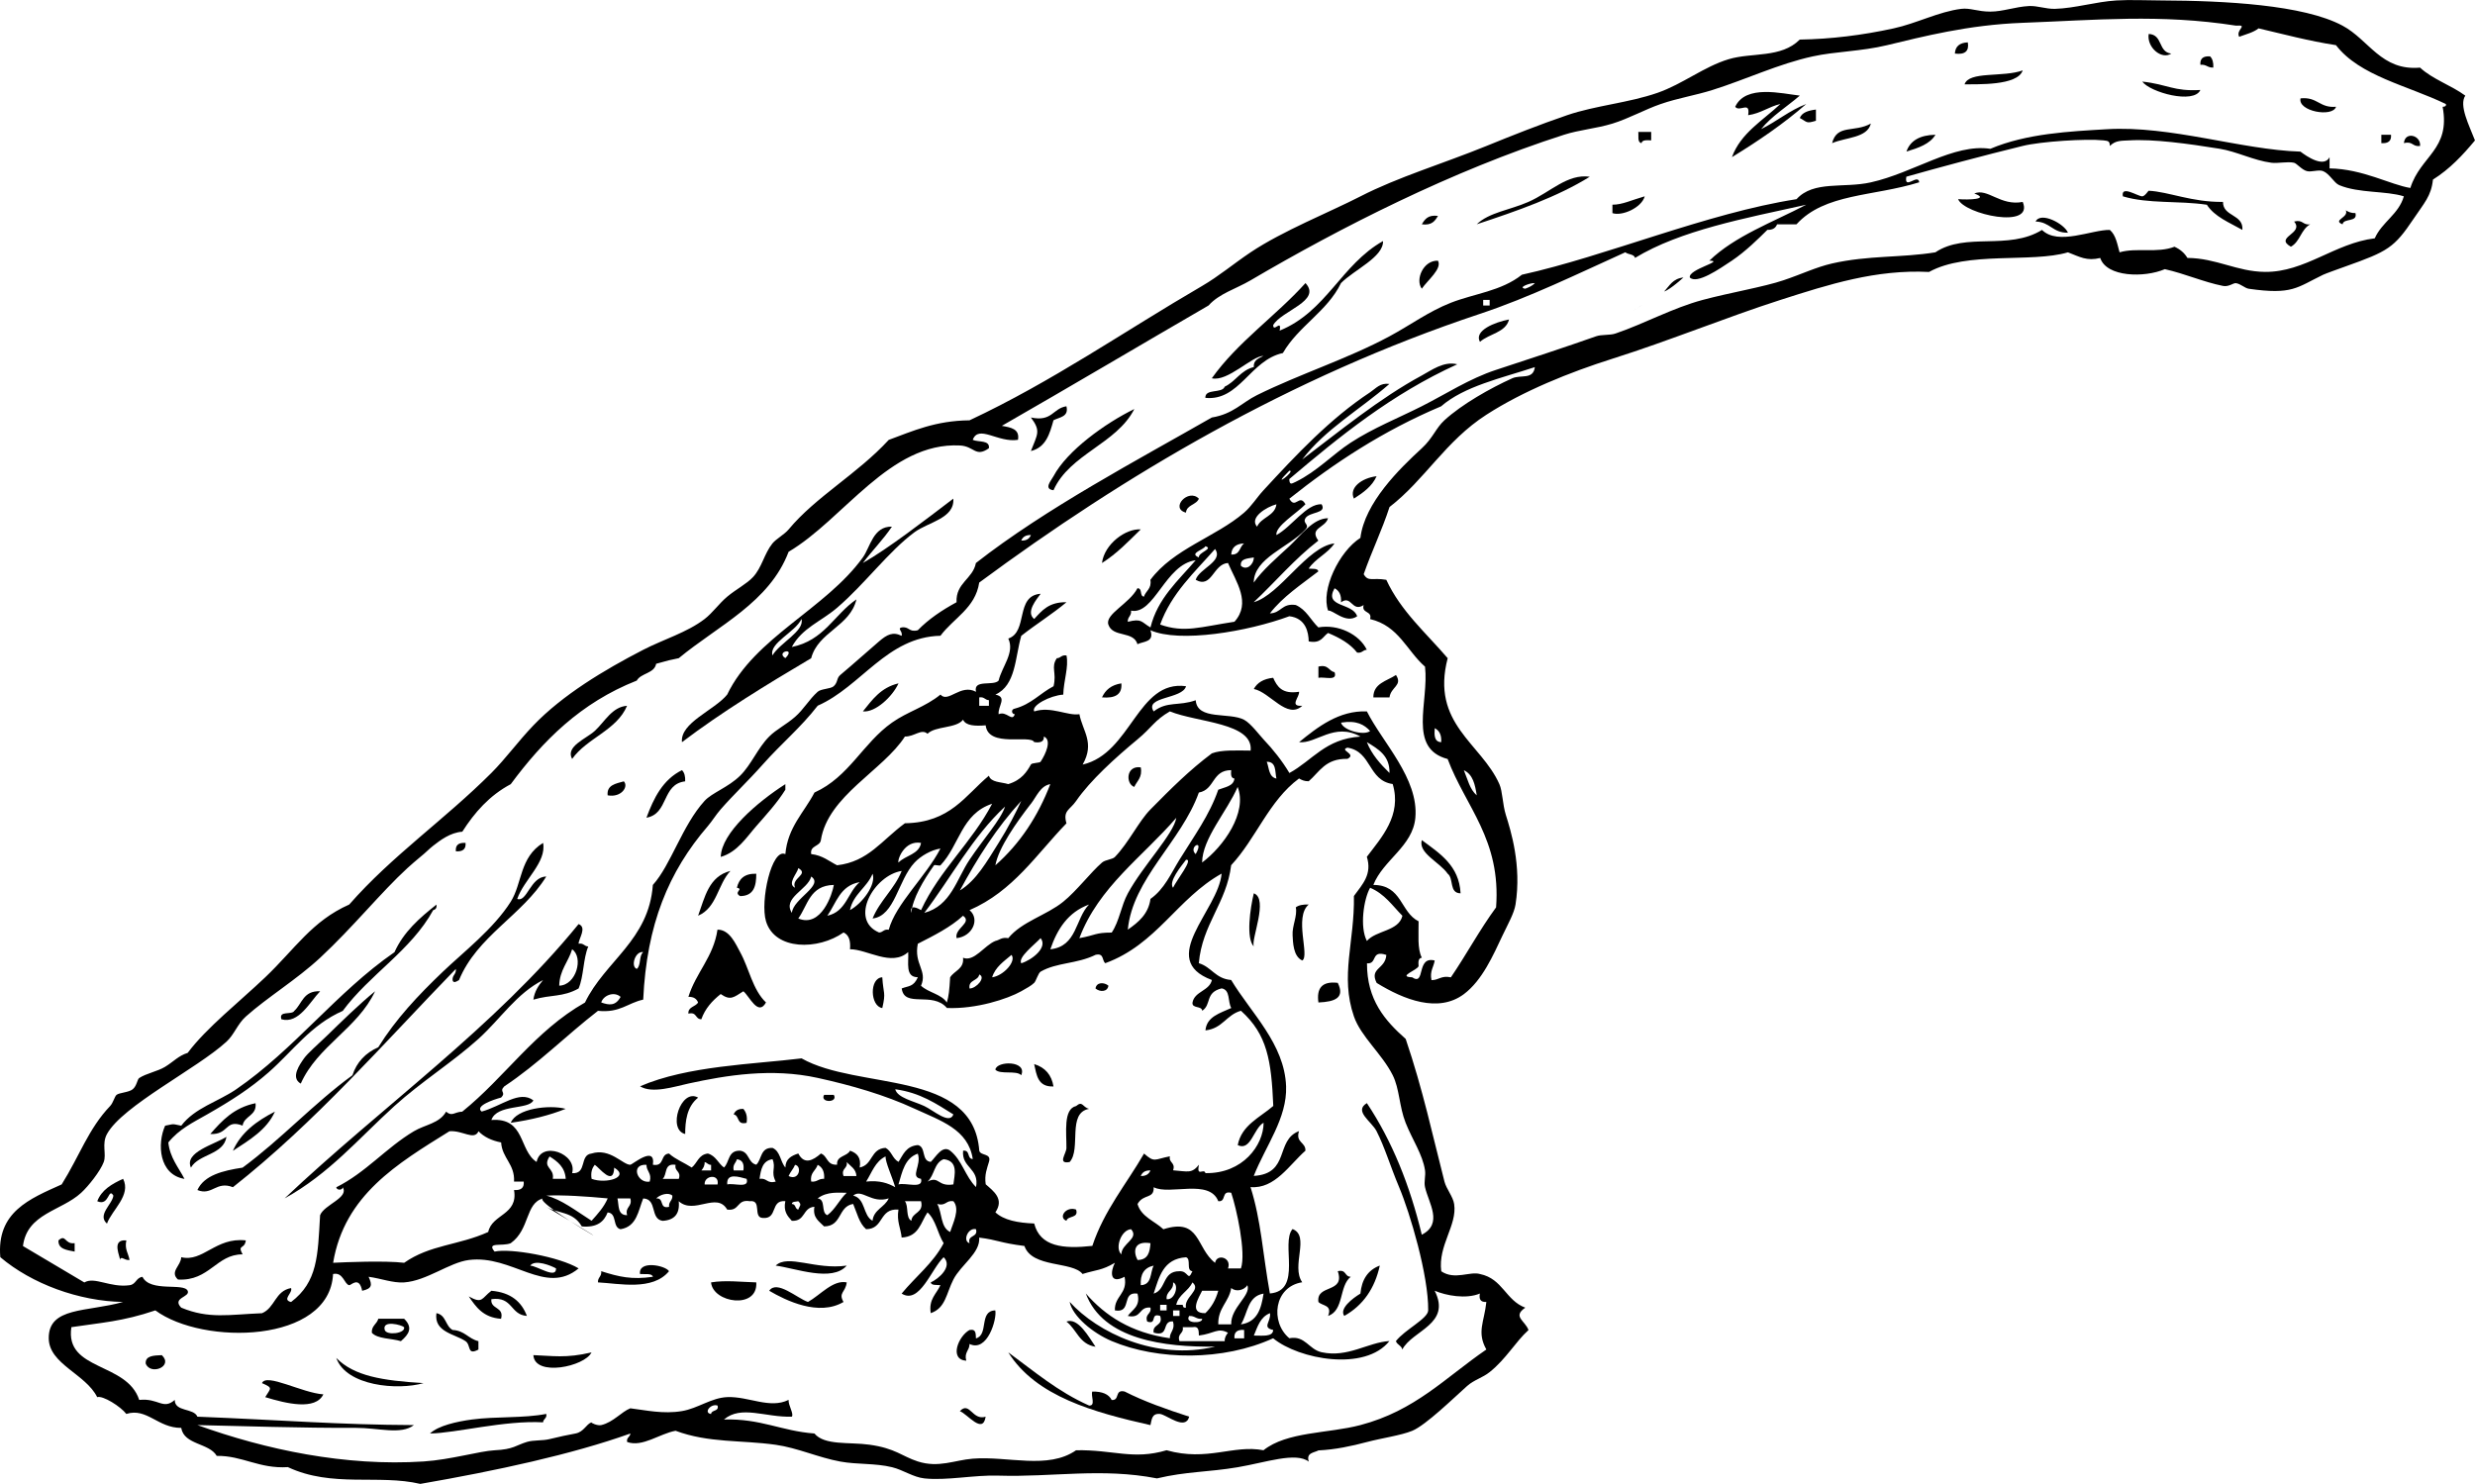<svg xmlns="http://www.w3.org/2000/svg" viewBox="0 0 89.526 53.676" width="89.526" height="53.676"><title>parasaurolophus</title><g fill="#000" fill-rule="evenodd"><path d="M87.54 5.28c-.282.04-.255-.186-.585-.102.034-.438.62-.29.585.1M86.488 4.874c.02.22-.096.322-.35.304v-.304h.35M85.202 7.71c.087.344-.43.166-.467.404-.386-.152.243-.247.117-.506.094.054.19.105.35.1M84.5 3.862c-.126.396-1.392.163-1.285-.304.62-.064.68.356 1.286.304M83.566 8.114c-.336.182-.365.628-.7.81-.62-.352.497-.47.116-.91.33-.085.303.142.584.1M81.112 8.316c-.47-.266-1.008-.476-1.285-.91-1.037-.154-2.117-.027-3.038-.304-.08-.42.535-.002.7 0 .095 0 .22-.204.233-.203.73.037 1.56.418 2.688.404-.002.543.744.436.702 1.012M80.06 2.444c-.21.013-.246-.124-.467-.1-.02-.222.096-.323.35-.305.092.09.126.228.117.404M79.593 3.254c-.235.525-1.82.086-2.103-.303.943.105 1.125.36 2.103.304M78.54 1.938c-.355.236-.895-.232-.817-.71.52.023.332.658.818.71M74.802 8.418c-.557.01-.64-.39-1.17-.405.185-.375 1.047.087 1.17.405M70.83 7.203c.364.032 1.17.005.583-.203.48-.21.945.462 1.753.304.427 1.004-2.118.45-2.337-.1M73.166 2.546c-.186.566-1.66.494-2.104.506.156-.487 1.394-.246 2.104-.506M71.18 1.533c.053.317-.102.452-.468.405.014-.258.17-.393.467-.405M70.01 4.874c-.198.334-.616.478-1.05.608.134-.39.48-.597 1.05-.608M67.673 4.47c-.13.526-.908.494-1.402.708.176-.697.81-.373 1.403-.71M65.686 3.963v.405c-.366.112-.308.047-.584-.1.08-.202.312-.272.584-.305M59.727 4.773v.304c-.166-.01-.33-.017-.35.1-.16-.03-.097-.253-.117-.404h.467M59.493 7.102c-.11.41-.82.727-1.168.607v-.305c.357.003.69-.167 1.168-.303M57.506 6.393c-1.18.732-2.624 1.236-4.09 1.72.45-.432 1.21-.518 1.87-.81.79-.346 1.406-1.026 2.22-.91M54.585 11.556c-.115.474-.728.517-1.052.81-.227-.408.542-.714 1.052-.81M52.832 32.313c-.424-.004-.237-.537-.467-.71-.288-.417-1.073-.742-.935-1.214.65.482 1.35.92 1.402 1.923M51.43 10.443c-.246-.32.05-1.034.584-1.013.16.29-.382.712-.584 1.013M52.014 7.81c-.107.178-.217.352-.584.304.107-.177.217-.352.584-.304M50.26 25.226h-.583c-.003-.51.487-.59.818-.81.252.38-.183.428-.234.81M45.704 12.873c-.412-.003-1.296.948-1.87.81.936-1.315 2.312-2.25 3.388-3.443.6.648-.874.998-1.168 1.52.002.283.318-.242.233.2 1.695-.69 2.226-2.39 3.74-3.24.022.578-1.046 1.04-1.52 1.52-.494 1.023-1.546 1.562-2.102 2.53-1.186.257-1.57 1.745-2.805 1.622-.015-.35.608-.148.7-.405.404-.192.57-.587 1.053-.71-.02-.253.18-.316.35-.404M49.91 45.78c-.18.82-.6 1.436-1.285 1.82-.19-.263.3-.637.584-.808.046-.5.266-.85.7-1.013M49.794 17.226c-.162.367-.484.594-.82.81-.186-.394.282-.745.82-.81M48.04 47.6c.16-.407-.21-.357-.35-.505-.09-.653.978-.3.7-1.113.32-.074.237.2.47.202-.43.336-.236 1.214-.82 1.417M47.69 36.262c-.07-.5.113-.78.7-.71.265.537-.09.684-.7.71M48.274 24.314c.12.34-.363.158-.584.203v-.405c.373-.087.362.16.584.202M47.34 32.718c-.542.453.045 1.86-.234 2.025-.333-.15-.336-.67-.35-.912-.022-.34.18-.698.116-1.01.104-.08.264-.11.468-.102M47.106 25.53c-.55.51-1.167-.493-1.753-.608.124-.23.354-.368.7-.405.143.315.317.603.936.506.032.176-.374.543.116.506M45.353 34.237c-.29-.296-.13-1.387 0-1.924.544.197-.11 1.675 0 1.924M43.366 18.037c-.086.228-.445.22-.467.506-.593-.153.086-.892.466-.506M41.263 19.15c-.44.428-.86.875-1.402 1.215.086-.685.86-1.257 1.403-1.215M41.263 27.757c.07.363-.136.49-.234.708-.314-.108-.305-.785.233-.708M41.03 14.797c-.644 1.265-2.335 1.622-2.923 2.936-.37-.046-.083-.348 0-.507.494-.927 1.875-1.918 2.922-2.43M40.562 24.72c.035.4-.225.547-.7.506.12-.265.335-.452.7-.507M40.094 35.654c-.033.235-.312.233-.467.102.033-.235.312-.233.467-.102M39.627 48.715c-.594-.093-.678-.628-1.052-.91.423-.162.817.57 1.052.91M39.392 40.11c-.803.146-.274 1.448-.7 1.923-.455.084-.12-.3-.117-.507.006-.54-.122-1.412.35-1.518.24-.204.23.044.467.1M38.925 43.754c.103.325-.303.21-.35.405-.312-.12-.01-.538.35-.406M38.575 14.695c.095.387-.25.392-.468.507-.137.488-.27.98-.817 1.113.235-.614.372-.715 0-1.214.775.166.786-.33 1.285-.405M38.107 39.3c-.572.023-.61-.415-.7-.81.403.122.632.396.7.81M36.94 38.894c-.17-.19-.766-.012-.936-.203.05-.326 1.168-.33.935.204M35.07 48.614c.002.238-.202.298-.118.607-.63-.043-.286-.892.117-1.112.25-.048.222.145.233.304.474-.13.096-.998.7-1.013.064.303-.282 1.53-.934 1.214M35.653 51.246c-.103.657-.655-.098-.934-.202.36-.372.445.35.933.202M32.5 24.72c-.215.477-.842 1.064-1.287 1.012.338-.417.642-.86 1.286-1.013M31.914 36.464c-.442-.066-.473-1.09 0-1.113.038.61.137.53 0 1.114M30.628 45.78c-.53.608-1.853.094-2.57 0 .446-.428 1.43.162 2.57 0M30.628 46.387c-.042.363-.313.37-.116.708-.897.53-2.082-.05-2.688-.405.275-.406 1.008.27 1.402.405.447-.25.907-.81 1.402-.708M30.16 39.603c.173.295-.52.295-.35 0h.35M28.408 28.364v.202c-.29.468-.69.904-1.052 1.317-.347.396-.686.942-1.285 1.113.02-.868 1.33-1.988 2.338-2.632M27.356 31.604c0 .438-.082.806-.584.81-.258-.146.147-.247-.117-.303.073-.308.26-.518.7-.506M27.356 46.387c.064.99-1.57.746-1.636 0 .52-.087 1.1-.014 1.636 0M27.006 40.615c-.375.09-.243-.262-.468-.304.05-.123.15-.207.35-.2.1.117.155.27.118.505M26.422 31.503c-.46.48-.487 1.333-1.17 1.62.243-.668.385-1.423 1.17-1.62M25.253 39.704c-.415.33-.468.867-.468 1.316-.655-.155-.152-1.674.468-1.316M23.383 29.58c.265-.716.592-1.378 1.286-1.722.09.09.124.23.115.405-.855.102-.59 1.177-1.402 1.316M24.2 45.982c-.593.72-1.808.444-2.57.405-.015-.182.143-.214.117-.405.64.204 1.108.315 1.87.202-.036-.137-.292-.084-.467-.1-.064-.508.92-.312 1.05-.102M22.682 25.53c-.373.89-1.456 1.168-1.987 1.923-.25-.452.502-.726.818-1.013.354-.322.626-.874 1.17-.91M21.98 28.77c-.04-.375.292-.424.585-.507.182.187-.088.597-.585.506M21.397 48.918c-.243.515-2.057.896-2.104.1.664.022 1.186.124 2.104-.1M19.293 36.16c.042-.3.186-.513.35-.708-.963.486-1.527 1.393-2.336 2.126-.93.84-2.065 1.547-3.04 2.43-1.293 1.173-2.36 2.452-3.972 3.34 3.52-3.327 7.59-6.18 10.634-9.922.314.12 0 .53 0 .71.188-.03.2.095.35.1-.188.445-.16 1.078-.35 1.52-.587.325-.986.21-1.637.404zm1.402-1.822c-.136.455-.454.753-.467 1.316.618-.017.888-1.024.467-1.316zM18.475 40.615c.204-.518 1.384-.664 1.987-.506-.585.235-1.25.4-1.987.505M16.49 35.047c-2.617 2.695-5.067 5.534-8.065 7.897-.604-.24-.754.32-1.285.102.244-.53.905-.7 1.635-.81 1.41-1.04 2.557-2.308 3.974-3.342.154-.473.47-.807.934-1.012.63-1.017 1.432-1.87 2.337-2.734.744-.71 1.838-1.555 2.455-2.532.417-.66.32-1.61 1.17-2.126.13.703-.693 1.324-.936 2.026.356.136.473-.802 1.05-.81-.867 1.408-2.5 2.152-3.155 3.746-.104.062-.208.122-.233 0-.015-.182.143-.214.117-.405M19.76 51.145c.033.164-.11.175-.116.304-1.402-.077-3.16.392-4.09.404.3-.285.978-.434 1.518-.506.867-.116 1.87-.042 2.688-.203M19.06 47.6c-.613-.042-.502-.712-1.286-.606-.045.376.473.265.35.71-.65-.047-.907-.43-1.168-.81.505.283.46.066.818-.204.708.06 1.094.402 1.285.91M17.307 48.816c-.422.227-.26-.162-.468-.303-.392-.265-1.148-.326-1.053-1.013.355.065.32.465.585.608.44.022.567.318.935.405v.303M16.84 30.49c.02.22-.096.322-.35.304-.023-.22.094-.322.35-.304M15.787 32.718c.02.118-.025.18-.117.203-.803 1.464-2.3 2.326-3.272 3.645-1.16.51-1.8 1.45-2.687 2.228-.665.582-1.348 1.02-2.22 1.518-.51.292-1.01.527-1.402 1.014.06.557.367.897.584 1.317-.923-.15-.996-1.266-.7-1.924.36-.07.224-.07.583 0 .495-.65 1.32-.86 1.987-1.316 2.113-1.45 3.618-3.502 5.726-4.96.327-.73.907-1.24 1.52-1.722M15.32 50.03c-.928.27-2.798.11-3.156-.91.64.653 1.658.82 3.156.91M14.502 48.513c-.347-.105-.847-.077-1.052-.304-.018-.253.184-.314.234-.507h.934c.328.32.175.562-.116.81zm-.585-.405c.068.21.757.126.7-.1-.083-.084-.807-.273-.7.1z"/><path d="M13.567 35.857c-.628 1.345-2.082 1.976-2.688 3.34-.388-.218-.02-.715.116-.91.127-.185.524-.525.818-.81.52-.505 1.16-1.135 1.753-1.62M11.58 35.857c-.368.376-.772 1.193-1.402 1.012-.104-.328.38-.143.468-.305.284-.26.32-.734.934-.708M9.944 40.21c-.293.657-.92 1.026-1.52 1.418.29-.66.858-1.08 1.52-1.418M9.243 39.906c.057.454-.413.453-.468.81-.64-.247-.49.34-1.168.304.42-.48.848-.952 1.636-1.114M8.192 41.12c-.1.657-1.004.617-1.286 1.116-.25-.558.833-.83 1.286-1.115M5.27 49.323c-.017-.285.286-.292.584-.304.433.413-.417.744-.584.303M3.868 44.26c-.36-.318.2-.7.233-1.012-.188-.317-.144.402-.583.203.154-.407.525-.625.935-.81.3.595-.4 1.118-.584 1.62M2.7 44.97v.303c-.286-.057-.602-.087-.585-.405.275-.248.217.15.584.1"/><path d="M22.8 51.854c-2.11.755-4.845 1.345-7.597 1.822-1.508-.355-3.19.146-4.79-.607-1.043.066-1.645-.42-2.573-.406-.272-.473-1.182-.393-1.285-1.013-.844.006-1.243-.74-1.986-.505-.203-.268-.852-.676-1.053-.607-.416-.84-1.743-1.193-1.753-2.126-.012-1.15 1.385-.946 2.688-1.317-1.6-.027-3.306-.658-4.44-1.62-.14-1.638 1.066-2.113 2.22-2.632.643-1.025.97-2.018 1.752-2.835.114-.12.16-.345.234-.405.095-.08.446-.087.584-.203.15-.124.163-.357.234-.405.248-.165.67-.243.935-.405.312-.19.482-.4.82-.506.667-.898 1.887-1.86 2.804-2.733 1.077-1.026 1.692-2.037 3.038-2.632 1.562-1.78 3.452-3.07 5.142-4.76.528-.528.958-1.134 1.52-1.72 1.05-1.098 2.558-2.005 3.972-2.734.725-.374 1.593-.63 2.22-1.113.29-.222.52-.558.82-.81.31-.26.71-.466.934-.71.322-.347.4-.84.7-1.214.135-.166.438-.328.585-.506.985-1.187 2.486-2.005 3.622-3.24.875-.322 1.69-.696 2.922-.708 3.012-1.41 5.602-3.225 8.413-4.86.614-.358 1.13-.798 1.753-1.216 1.166-.78 2.855-1.45 3.973-2.024 1.36-.7 2.977-1.18 4.557-1.823.962-.392 1.915-.77 2.92-1.114 1.04-.355 2.215-.442 3.273-.81.912-.318 1.678-.946 2.57-1.215.84-.253 1.9-.033 2.572-.71 1.136-.018 2.27-.16 3.39-.404.835-.18 1.64-.608 2.454-.708.325-.04.584.1 1.05.1.46 0 .9-.177 1.404-.202.304-.014.602.11.935.102.72-.02 1.47-.257 2.22-.304.497-.03 1.073-.002 1.636 0 2.278.01 5.13.154 6.545.912.96.513 1.4 1.643 2.805 1.518.45.42 1.13.64 1.636 1.013-.238.35.143 1.085.35 1.62-.44.53-.91 1.034-1.52 1.417-.06.593-.32.85-.7 1.418-.705 1.05-.926 1.176-2.454 1.72-.208.075-.72.257-.818.304-.957.463-1.11.733-2.688.507-.145-.02-.297-.18-.468-.203-.095-.01-.26.143-.467.1-.71-.142-1.376-.443-2.103-.606-.74.317-2.11.29-2.337-.405-.488.12-.74-.04-1.168-.204-1.318.39-3.65-.05-5.025.71-1.917-.096-3.614.447-5.376 1.012-1.947.624-3.98 1.463-6.075 2.126-1.547.49-3.23 1.168-4.558 2.025-1.49.96-2.213 2.34-3.506 3.34-.273.842-.644 1.6-.934 2.43.17.29.31.114.818.203.523 1.133 1.44 1.924 2.22 2.835-.62 2.376 1.215 3.076 1.87 4.556.117.263.112.723.234 1.114.18.575.574 1.824.35 3.24-.05.315-.27.7-.467 1.113-.343.725-.733 1.627-1.4 2.128-.928.693-2.168.203-3.156-.405-.275-.545.317-.49.35-1.012-.574-.194-.312.337-.7.304-.004 1.32.648 2.07 1.4 2.734.624 1.836.986 3.543 1.403 5.163.067.26.31.542.35.81.117.77-.59 1.496-.466 2.432.485.33 1.038-.01 1.403.1.82.168.926.954 1.636 1.216-.476.325-.004.47.116.81-.472.425-.804 1.04-1.402 1.518-.26.21-.56.277-.82.507-.475.423-1.492 1.417-1.985 1.62-.41.168-1.104.263-1.637.405-.545.145-1.145.275-1.753.303-.17.09-.452.082-.35.406-.47-.358-1.55.03-2.572.203-1.06.18-1.853.15-2.92.404-2-.39-3.777-.04-5.727-.1-.89-.03-1.87.187-2.687.1-.403-.043-.77-.308-1.168-.405-.613-.15-1.257-.092-1.87-.204-.788-.143-1.55-.496-2.337-.607-1.255-.177-2.424-.06-3.623-.507-.574.102-1.205.608-1.753.405-.033-.164.11-.175.117-.304zm61.7-50.22c-.992-.152-1.882-.393-2.803-.608-.182.147-.456.213-.702.305-.136-.264.36-.435-.117-.404-2.736-.427-5.063-.2-7.712-.102-1.985.073-3.63.504-4.91.81-.94.226-1.875.226-2.686.405-1.237.27-2.41.832-3.623 1.214-.626.197-1.25.293-1.87.507-.582.2-1.157.527-1.752.71-.596.182-1.194.224-1.753.404-4.056 1.302-8.088 3.357-11.336 5.265-.537.315-1.134.477-1.52.91-2.497 1.448-4.97 2.916-7.478 4.354.323.058.655.107.584.506-.725.114-1.425-.564-1.636 0 .204.094.627-.003.584.304-.488.345-.526-.075-1.05-.1-2.537-.127-4.198 2.666-6.195 3.846-.693 1.83-2.538 2.662-3.973 3.848-.294.06-.392.08-.818.203-.062.352-.55.334-.702.608-2.033.802-3.4 2.183-4.557 3.746-.772.41-1.31 1.026-1.753 1.72-.435.03-.8.312-1.052.507-.154.12-.285.263-.467.406-.125.1-.354.302-.468.405-.95.87-1.963 2.134-3.155 3.242-.855.794-1.91 1.43-2.688 2.126-.302.27-.42.654-.7.91-1.055.97-3.77 2.32-4.324 3.342-.195.357-.01.727-.117 1.013-.122.328-.557.875-.818 1.113-.718.66-1.954.74-2.103 1.924.743.436 1.477.88 2.22 1.317.372-.222.932.197 1.636.1.238-.03.23-.273.467-.303.28.57 1.502.202 1.636.506.1.23-.584.246-.235.608 1.004.417 1.725.25 2.922.202.474-.196.47-.806 1.052-.91.07.18-.344.42 0 .505.966-.732.966-1.677 1.05-3.14.145-.383 1.057-.632.818-1.01 0 .1-.205.126-.234 0 1.072-.534 1.805-1.43 2.806-2.026.412-.246.924-.28 1.168-.71.222.19.294.01.584 0 1.554-1.253 2.627-2.922 4.44-3.948.725-1.5 2.31-2.252 2.455-4.253.653-.72 1.063-2.154 1.87-3.04.27-.296.852-.486 1.285-.91.405-.396.636-1 1.052-1.417.26-.262.61-.427.934-.71.316-.273.507-.63.82-.91.125-.113.473-.1.583-.203.155-.145.098-.29.235-.404.514-.432.98-.854 1.402-1.215.288-.247.5-.36.818-.202.046-.175-.173-.26 0-.304.282-.042.254.185.584.102.392-.403.875-.727 1.402-1.013-.033-.704.59-.84.7-1.418 2.525-1.978 5.87-3.738 8.532-5.264.78-.128 1.083-.537 1.636-.81 1.568-.775 3.272-1.31 4.79-2.126.752-.403 1.418-.9 2.222-1.215.845-.332 1.824-.42 2.57-1.014 3.044-.67 6.694-2.23 9.934-2.733.617-.682 1.7-.387 2.687-.608 1.552-.345 3-1.414 4.324-1.214 1.312-.556 2.88-.63 4.207-.708 2.318-.14 4.86.743 7.01.81.243.185.85.592 1.053.202v.405c1.204.02 2.198.59 2.922.708.37-1.17 1.457-1.382 1.168-2.936.07-.006.138-.015.117-.1-1.375-.667-3.118-1.013-3.974-2.128zM61.83 9.43c.92-.89 2.29-1.39 3.506-2.025-2.234.495-4.543.924-6.194 1.924-.03-.143-.256-.117-.35-.204-1.728.78-3.458 1.63-5.26 2.228-6.903 2.297-12.885 5.858-18.112 9.72-.14.926-.93 1.287-1.402 1.924-1.936.044-2.866 1.837-4.44 2.53-.63.81-1.297 1.348-1.988 2.127-.54.608-1.05 1.082-1.52 1.62-.182.21-.307.422-.466.608-1.42 1.648-2.213 3.557-2.338 6.277-.564.12-.84.488-1.636.405-1.152.892-2.155 1.913-3.39 2.734-.203.206.088.198-.115.404-.275.072-.963.306-.702.506.712-.192 1.366-.786 1.87-.405-.165.35-1.317.125-1.52.71 1.236-.092.988 1.1 1.637 1.518.156-.783 1.477-.302 1.285.405.553.04.253-.66.702-.71.668-.213 1.14.417 1.402.406.075-.003.92-.727.817 0 .438.076.255-.387.584-.405.228.207.552.332.82.506.204-.16.242-.466.584-.507.293.083.37.354.584.506.204-.195.137-.624.584-.608.338.045.276.435.584.506.205-.194.138-.623.585-.608.29.12.28.502.468.71 0-.304.21-.426.467-.507.214.417.53.253.818 0 .247.09.203.43.585.404-.03-.33.364-.293.467-.506.252.085.414.25.35.608.482-.09.385-.68.936-.71.22.115.25.393.47.507.165-.26.272-.573.7-.608.306.072.112.578.467.608.184-.18.418-.62.7-.405.43.337.55.943.936 1.316.128-.684-.528-.69-.468-1.316.27-.03.13.292.35.303-.162-1.077-1.16-1.386-2.103-1.82-1.086-.503-2.29-.847-3.505-1.115-1.668-.367-3.306-.096-4.675.203-.515.112-1.315.376-1.752.1 1.72-.744 4.085-.795 5.842-1.01 2.052 1.162 6.21.39 6.428 3.34.047.195.453.08.35.405-.07.243-.168.462-.117.81.276.243.682.53.35 1.013.297.283.807.382 1.404.405.213.838 1.04.926 2.103.81.425-1.285 1.235-2.238 1.87-3.34.387.34.366.21.935.1-.048.244.213.22.116.506.547.043.673.124.936-.202-.1.47.184.106.234.304 1.354.025 2.102-1.013 2.104-1.823-.36.194-.46 1.04-.936.81.138-.724.8-.996 1.286-1.417-.07-1.637-.214-2.584-1.17-3.443-.53.147-.66.642-1.284.71.045-.502.53-.622.935-.81-.135-.222-.023-.656-.35-.71-.607.15-.358.587-.702.81-.013-.19-.386-.07-.35-.303.078-.405.613-.414.7-.81-2.005-.746.236-2.515.352-3.848-1.612.9-2.344 2.56-4.208 3.24-.124-.094-.036-.374-.35-.303-.688.337-1.4.27-1.987.608-.088.05-.168.34-.233.405-.113.11-.27.19-.468.304-.5.28-1.627.65-2.69.607-.522-.616-1.542.015-1.635-.708.252-.097.427-.052.584-.405-.47.002-.325-.528-.35-.91-.6.542-1.482-.105-2.105-.102.025-.29-.03-.515-.233-.607-.918.646-2.485.653-2.805-.404-.22-.725.204-2.663.7-2.43.084-.975.678-1.507 1.053-2.228 1.255-.567 1.748-1.786 2.805-2.53.56-.397 1.196-.56 1.753-1.014.274.322.725-.403 1.285-.1-.11-.468.633-.195.818-.406.12-.507.59-1.012.35-1.52.728-.247.237-1.55 1.17-1.62-.137.192-.552.662-.233.913.274-.3.53-.62 1.168-.607-.515.43-1.105.797-1.636 1.215-.227.783-.192 1.792-.936 2.126.444.092.086.407.117.71.292-.133.486.296.585 0-.118-.002-.147-.18 0-.203.596-.158.916-.556 1.402-.81.12-.494-.106-.685.118-1.012.15-.006.16-.13.35-.1.086.417-.104.912-.117 1.416-.475.03-1.172.398-1.05.608.604-.2 1.21.168 1.634.1.115.615.567 1.03.117 1.823 1.764-.41 1.98-3.075 3.74-2.835-.122.472-1.523.366-1.17.912.484-.38.915-.185 1.52-.405.055.738 1.215.422 1.752.708.24.128.56.56.702.71.342.36.668.768.935 1.214.837-.456 1.3-1.237 2.57-1.317-.944-.53-1.605.27-2.22.202.664-.542 1.447-1.156 2.453-1.113.56 1.118 1.88 2.427 1.753 3.847-.094 1.038-1.162 1.523-1.52 2.43 1.046.004.97.982 1.637 1.316.006.466-.052.99.117 1.316-.136.017-.128.16-.117.303-.03.144-.79.385-.234.406.496.332.136-.78.817-.607-.037.237-.184.38-.117.71.275 0 .345-.176.702-.102.564-.826 1.044-1.727 1.635-2.53.185-2.456-1.103-3.635-1.752-5.367-1.456-.383-.67-2.06-.818-3.34-.662-.575-.947-1.476-1.987-1.722.087-.31-.32-.194-.234-.506-.428.274-.436-.382-.818-.1.018-.252-.06-.422-.234-.508-.398.704.66.513.818 1.013-.42.288-.88-.245-1.05-.204-.272-.75.397-2.14 1.167-2.632.156-1.268 1.406-2.493 2.22-3.24.403-.37.507-.727.817-1.012.632-.58 1.667-1.165 2.455-1.52.312-.14.76.063.818-.404-1.215.4-2.553.69-3.39 1.417-2.095.884-3.868 2.05-5.49 3.342.22.404.36-.203.582.202-.32.33-1.1.797-1.05 1.113.553-.297 1.09-1.144 1.635-1.114.203.344-.44.264-.585.505-.117.197.174.217 0 .405-.604.655-1.866 1.033-1.87 1.924.307-.445.834-.897 1.287-1.316.423-.394.858-1.01 1.4-1.013-.097.357-.693.344-.35.81-.865.668-1.552 1.49-2.337 2.228.95-.267 1.93-2.01 2.92-2.127-.24.365-.693.547-.933.912.137.016.332-.018.35.1-.62.478-1.284.913-1.753 1.52.415-.012.425-.375.935-.304.387.17.54.545.818.81.714-.127 1.484.25 1.753.81-.15.005-.162.13-.35.102-.252-.322-.63-.535-1.052-.71-.195.135-.248.392-.7.305-.005-.323-.1-.84-.7-.91-1.513.56-3.978.973-5.026.506.152.435-.242.397-.468.505-.143-.492-.89-.23-1.052-.707-.13-.38.767-.762 1.052-1.317.193.002.065.28.233.305.067-.21.29-.29.234-.607.83-1.123 2.374-1.556 3.388-2.43.274-.236.456-.544.702-.81 1.183-1.283 2.416-2.596 3.856-3.544.218-.145.365-.352.7-.304-1.045.916-2.32 1.633-3.154 2.733 1.33-1.006 2.796-2.213 4.324-3.038.35-.19.804-.53 1.285-.406-2.377 1.08-4.244 2.6-6.076 4.152.008.214.067.18.232.1.768-.373 1.343-.998 1.987-1.416.808-.527 1.755-.905 2.57-1.317.872-.44 1.724-1 2.687-1.316 1.156-.378 2.645-.87 3.623-1.216.194-.07.495-.03.7-.1 1.058-.36 2.055-.92 3.157-1.216.96-.258 2.22-.472 2.92-.71.683-.23 1.173-.473 1.754-.607 1.314-.3 2.523-.204 3.74-.404 1.1-.738 2.637-.058 3.857-.81.583.575 1.81-.015 2.454 0 .218.183.268.512.352.81.61-.18 1.364.04 1.986-.202.206.092.362.226.468.405 1.043.007 1.79.495 2.804.505 1.453.014 2.518-1.036 3.973-1.215.258-.586.867-.87 1.052-1.518-.65-.206-1.617-.105-2.337-.405-.19-.08-.348-.412-.584-.507-.16-.064-.415.042-.584 0-.186-.046-.368-.28-.468-.303-.23-.052-.582.03-.818 0-.638-.082-1.256-.407-1.87-.506-1.152-.186-2.41-.357-3.272-.303-.268.016-.498-.008-.7.202-.008-.17-.044-.183-.235-.203-.617-.066-2.263.04-2.92.202-1.365.333-3.112.8-4.208 1.113-.088.507.43-.135.466.202-1.662.518-3.416.394-4.44 1.52h-.702c-.047.126-.15.206-.35.2-.317.313-.786.78-1.286 1.115-.448.3-1.268.864-1.52.608-.064-.3 1.304-.604.702-.608zm-6.66 1.013c.137-.05.264-.108.35-.203-.156-.015-.645.16-.35.203zm-1.52.405v.203h.234v-.202h-.234zM41.964 47.6c-.378-.124-.09.33-.467.204-.097-.286.164-.262.117-.506-.435-.04-.306.41-.82.303.16-.233.47-.334.352-.808-.606-.087-.18.72-.818.607-.022-.526.476-.6.35-1.216-.538.284-.52-.175-.35-.506-.478.282-.656.246-1.17.405-.366-.467-1.828-.21-2.102-1.013-.927-.118-.933-.214-1.636-.303.044.56-.664.985-.935 1.518-.26.51-.278 1.03-.818 1.215-.082-.51.21-.696.35-1.012-.137-.016-.33.017-.35-.1.287-.13.808-.578.467-.912-.444.42-.868 1.723-1.52 1.316.503-.612 1.143-1.103 1.52-1.823-.22-.35-.28-.84-.584-1.114-.247.36-.308.88-.935.91-.033-.343-.186-.58-.116-1.012-.718-.047-.513.704-1.17.71-.254-.22-.33-.592-.468-.913-.558.09-.394.808-1.052.812-.178-.184-.42-.31-.35-.71-.434.03-.317.536-.818.507-.155-.17-.31-.34-.234-.71-.56-.048-.256.655-.818.608-.366-.02-.015-.662-.467-.607-.483-.08-.355.368-.818.304-.38-.66-1.194.202-1.753-.303.046.445-.144.686-.585.71-.462-.072-.18-.79-.7-.81-.182.45-.228 1.017-.82 1.113-.305-.073-.11-.578-.467-.607-.128.326-.37.555-.934.506-.32-.553-.856-.454-1.286-.71 4.104 2.44-.543-.19-.116-.303-.647.17-.472 1.124-1.17 1.62-.304.125-.89-.06-.583.303.575-.128 2.35.188 3.04.608-1.204 1-2.4-.506-3.974-.303-.7.09-1.528.756-2.338.81-.412.027-.83-.143-1.285-.203.14.303.126.426-.233.506-.107-.547-.403-.192-.468-.202-.18-.03-.213-.483-.584-.405-.125 2.515-4.705 2.59-6.428 1.316-1.19.404-1.966.444-3.038.607-.244 1.59 2.006 1.253 2.454 2.632.696-.076.86.373 1.285 0 0 .44.685.284.82.606 3.124.125 5.122.293 7.83.304-.46.362-1.283.098-2.104.1-1.906.01-4.24-.068-5.726-.1 2.476.892 5.358 1.5 8.18 1.316.984-.064 2.038-.378 2.57-.405.692-.032.775-.184 1.17-.302.246-.074.556-.038.817-.102.392-.094.616-.144.935-.202.31-.057.387-.338.585-.405-.042.013.213.133.35.1.44-.104.728-.48 1.052-.607.555.067 1.187.216 1.87.1.572-.096 1.062-.482 1.635-.505.775-.032 1.54.437 2.22.1-.013.2.2.507.117.608-.954.03-1.834-.428-2.454.102 1.33-.04 2.087.42 3.272.506.364.44 1.26.304 1.987.405.946.13 1.185.424 1.752.606.754.243 1.33-.048 1.986-.1 1.27-.102 2.723.405 3.74-.305 1.348-.024 2.062.36 3.272 0 1.48.417 2.408-.21 3.506 0 .853-.68 2.338-.602 3.505-.91 1.988-.524 3.064-1.71 4.557-2.734-.353-.632-.076-.99 0-1.72-.21.013-.273-.1-.234-.304-.51.21-1.224.072-1.636-.102.617 1.215-.81 1.43-1.17 2.126-.027-.144-.19-.17-.232-.303.32-.415 1.165-.815 1.168-1.114.014-1.26-.66-3.528-1.052-4.456-.325-.772-.516-1.437-.816-2.025-.18-.353-.835-.725-.35-1.014.913 1.37 1.556 2.972 1.986 4.76.784-.403.246-1.146.117-1.722-.045-.195.03-.41 0-.608-.087-.576-.456-1.1-.702-1.72-.233-.59-.218-1.226-.467-1.722-.393-.78-1.148-1.39-1.403-2.126-.507-1.47.03-2.698 0-4.354.32-.436.663-.787.468-1.418.524-.696 1.274-1.497.935-2.632-.9-.132-.75-1.174-1.636-1.316-.32.092.355.226 0 .405-.8-.017-1.012.473-1.402.81-.16.004-.257-.048-.35-.1-1.092.808-1.55 2.167-2.455 3.137-.168 1.374-1.047 2.13-1.17 3.544.465.138.598.563 1.17.608.718 1.194 1.93 2.307 1.987 3.847.04 1.154-.735 2.143-1.17 3.24 1.322-.078.768-1.292 1.637-1.62-.135.42.245.393.232.708-.575.502-1.105 1.393-1.986 1.316.386 1.22.437 2.383.7 3.848 1.192-.095.38-1.827.82-2.33.644.248-.066 1.335.35 1.925-1.023.16-1.168 1.44-.467 2.025.574-.11.702.404 1.167.506.948.208 1.668-.355 2.454-.405-.884 1.112-3.278.665-4.206-.1-1.805.828-4.178.804-5.843.1-.68-.288-1.413-.894-1.518-1.418 1.006 1.113 3.123 2.135 5.258 1.62-1.807.023-4.052-.244-4.674-1.923.704.807 1.634 1.42 3.04 1.62-.004-.24.2-.3.115-.608-.428-.034-.107.58-.7.405-.056-.32.36-.23.234-.61zM52.95 27.86c.136.32.212.692.467.91-.06-.386-.137-.758-.468-.91zm-1.053-1.52c-.017.252-.022.492.234.507.018-.25-.06-.42-.233-.506zm-1.17 6.785c-.36-.362-.642-.793-1.167-1.012-.232.41-.382 1.42-.117 1.924.332-.387 1.154-.35 1.285-.91zm-.232-2.835c-.085.435.154-.783 0 0zm-1.052-3.443c.18.453.49.792.818 1.114.016-.622-.404-.866-.817-1.115zm-.935-.708c.07.283.84.48 1.052.303-.208-.225-.48-.395-1.052-.303zm-1.87-9.113c-.742.74.268-.02 0 0zm-.467 1.822c-.84.357.355-.15 0 0zm-.7.203c.148-.345.648-.384.7-.81-.36.095-.993.483-.7.81zm.35 8.504c.09.225.068.55.35.608-.058-.253.005-.612-.35-.608zm.117 19.946c-.35.135-.45.488-.584.81.31-.002.688.057.7-.202-.423-.092-.07-.3-.116-.608zm-1.052.405c.602-.086.736-.578.82-1.113-.59.096-.568.724-.82 1.113zm0-27.44c.2.184.46-.03.468-.302-.224.042-.503.036-.468.303zm-2.57 5.267c-.56.325-.647.58-1.17 1.012-.808.67-1.705 1.482-2.22 2.227-.227.33-.486.343-.35.81-1.086 1.12-1.923 2.452-3.506 3.14.386.323.108.95-.468 1.013-.088-.354.587-.562.233-.81-.453.416-1.047.713-1.636 1.013-.15.742.36.965.116 1.518.26.247.74.303.935.608.07-.246.09-.433.118-.91.148-.244.512-.3.467-.71.4.164.77-.447 1.17-.608.157-.032.222-.144.466-.1.485-.6 1.39-.83 1.988-1.318.49-.396.99-1.06 1.403-1.417.12-.105.38-.11.468-.204.504-.524.862-1.292 1.286-1.72.752-.762 1.414-1.423 2.22-2.026.35-.134.893-.103 1.402-.1.103-1.01-1.937-1.015-2.92-1.418zm2.22 20.857c-.08.504-.487.725-.468 1.315h.468c-.028-.6.73-1.052.584-1.417-.107.176-.41.262-.585.1zm0-26.53c.33.017.293-.285.467-.404-.297.013-.453.148-.467.405zm.117 2.43c.613-.682.063-1.435-.234-2.125-.543.036-.577.94-1.168.608.12-.405 1.02-.665.7-1.114-.74.843-1.578 1.6-1.986 2.733.877.31 1.447.086 2.688-.102zm-.117 20.656c-.376-.09-.16.334-.468.305-.324-.826-1.76-.207-2.337-.506.018.44-.366.222-.584.607.13.462.616.614.935.913 1.347-.43 1.172.678 1.87 1.215.058-.343.612-.197.468.203h.467c.196-.57-.165-2.186-.35-2.734zm.117 5.266h.35v-.304c-.255-.02-.372.083-.35.304zM43.482 31.2c.775-.578 1.65-1.805 1.286-2.735-.38.887-1.277 1.862-1.285 2.734zm-1.868 1.316c.508-.358.74-.916 1.05-1.418.53-.86 1.086-1.61 1.403-2.532.24-.095.557-.125.585-.404-.137-.018-.127-.16-.117-.304-.703 0-.585.708-1.17.81-.635 1.777-2.396 3.12-2.57 4.96.388-.27.746-.568.82-1.112zm1.752 15.794c-.01-.16.016-.35-.234-.303h-.35c.048.244-.213.22-.117.506H44.3c-.004-.14.056-.223.118-.304-.37-.2-.5.033-1.052.1zm.117-1.62c-.106.224-.503.825.117.81.223-.212.377-.483.467-.81h-.584zm-.117-26.527c-.033-.178.55-.314.234-.405-.035.12-.618.254-.234.405zm-.35 27.438c-.188.283.504.28.467.103-.22.022-.258-.114-.467-.102zm.234-16.705c.337-.587-.29-.266 0 0zm-2.338-8.81c.026.193-.132.225-.117.406.515-.13.48.007.82.204.26-1.055 1.004-1.694 1.635-2.43-1.098.14-1.497 1.99-2.338 1.822zm1.636 25.112h.234c.006.06.018.12.117.1-.08-.377.575-.64.232-.91-.14.316-.504.44-.584.81zm.35-1.72c-.826.058-.967.712-1.168 1.315.466-.137.304-.817.935-.81.33-.02.293.398.467 0-.242-.026-.03-.445-.233-.506zm-.467-13.366c.122-.27.755-1.05.47-1.012-.187.247-.64.79-.47 1.013zm-3.388 1.823c.6-.108.57-.202 1.17-.202.28-.418.34-.97.583-1.417.542-1 1.66-2.147 1.753-2.734-1.215 1.41-2.806 2.495-3.506 4.353zm3.39 13.466v.2h.233v-.2h-.234zm-.234-.406c.297.045.465-.53.233-.607.032.296-.263.31-.232.607zm-.234.203v.202h.234v-.203h-.234zm-.7-.71c.41-.013.332-.453.466-.708-.343.073-.492.314-.467.708zm0-3.948c.2.004.298-.08.35-.204-.202-.005-.3.078-.35.203zm-.118 3.037c.385-.004.446-.288.468-.608-.604-.098-.63.303-.468.607zm-.234-1.114c-.365.026-.594.693-.35.91-.004-.392.66-.568.35-.91zm-2.92-10.125c.97-.102.9-1.11 1.4-1.62-.765.28-1.15.893-1.4 1.62zm-4.442-7.796c-.225-.197-.47.106-.818.1-.788 1.227-2.786 2.143-3.04 3.747-.034.238-.404.187-.35.505.414.047.64.256.936.405 1.132-.13 1.612-.904 2.454-1.52 1.645-.024 2.182-1.01 3.038-1.72.068.246.442.225.7.304.484-.146.675-.45.82-.71.035-.063.316-.05.35-.1.18-.268.42-.792.117-.91.015.18-.116.236-.35.2-.133-.285-1.66.22-1.754-.606-.387.032-.718.015-.818-.203-.25.323-.994.22-1.285.507zm3.74 2.53c-.525.678-1.172 1.592-1.286 2.228.888-.782 1.54-1.77 1.987-2.936-.358.062-.493.44-.7.71zm-.35 5.772c.376-.116.975-.567.7-.91-.226.245-.827.696-.7.91zm0-15.29c.2.007.3-.077.35-.2-.2-.006-.3.077-.35.2zm-2.22 12.657c.598-.368.97-1.036 1.4-1.72.34-.536.64-1.128.82-1.52-.883.958-1.588 2.07-2.22 3.24zm1.167 3.14c.408-.055.885-.578.7-.81-.275.233-.585.437-.7.81zm-2.454-2.33c.967-.26 1.166-1.22 1.636-1.922.495-.742 1.137-1.455 1.285-1.924-1.185 1.1-1.946 2.567-2.922 3.847zm.585-1.72c-.03.03-.212-.032-.234 0-.377.533-.784 1.21-.818 1.72-.08-.335.24-.162.35-.1.666-1.448 1.845-2.452 2.57-3.847-1.116.37-1.176 1.497-1.868 2.227zm1.402-6.074v.303h.35v-.203c-.15-.006-.16-.13-.35-.1zm-.35 10.53c.245 0 .606-.407.35-.507-.036.238-.406.187-.35.506zm0 9.213c-.088-.312.32-.196.233-.507-.29-.07-.495.432-.234.506zm-.936-3.04c-.353.134-.33.592-.584.81.438-.216.353.196.935.103.04-.336.193-.848-.35-.912zm.35 1.52c-.28-.04-.253.185-.583.1.182.316.113.85.468 1.014.094-.31.368-.822.117-1.113zm-2.102-4.05c.076.312.668.43 1.05.608.335.156.914.684 1.053.303-.612-.38-1.195-.786-2.103-.91zm.7-8.2c-.602.637-.712 1.936-1.52 2.024.265-.65.794-1.07 1.053-1.72-.997.153-1.918 1.76-.818 2.227.15-.005.162-.13.35-.1.252-.936 1.34-1.917 1.87-2.937-.34.053-.707.265-.935.506zm-.583 0c.247-.258.75-.295.816-.71-.595-.107-.86.6-.817.71zm.7 10.53c-.475.162-.564.66-.7 1.113.264-.074.91.182.816-.202-.42-.065.032-.485-.117-.91zm-.468 1.72c.142.18.02.59.234.71.023-.318.462-.275.35-.71h-.584zm-1.402-.71c.488-.05.79.058 1.052.204-.12-.403-.355-.898-.35-1.113-.375.183-.495.585-.702.91zm-.468.508c.457.11.342.716.7.91.04-.405.447-.49.585-.81-.63.204-.97-.366-1.285-.1zm-.117-10.327c.436-.232.96-.92.818-1.316-.202.5-.703.74-.818 1.317zm-.818.203c.687-.148.735-.848 1.17-1.215-.713.125-.845.754-1.17 1.215zm.7 8.91c.05.244-.212.22-.115.506h.467c-.014-.26-.215-.355-.352-.507zm-1.05 1.316c.31.035.105.515.35.606.294-.218.436-.567.7-.81-.272.002-.71-.06-1.05.203zm.584-11.34c-.873.018-.94.736-1.285 1.214.834.345 1.235-.892 1.286-1.215zm-.583 10.124c-.067.212-.29.29-.234.607.22.024.257-.113.467-.1.018-.25-.06-.42-.233-.506zm-.234-10.428c-.116.475-1.054.77-.7 1.315.048-.52 1.172-.995.7-1.314zm-.585.405c-.158-.35.526-.477.117-.71-.03.187-.42.57-.117.71zm.117 11.34c-.09.023-.23.003-.233.1.154.003.107.18.233.204.046-.144.14-.17 0-.303zm-.35-.91c.39.187.492-.365.233-.406-.06.15-.172.255-.233.405zm-.584-.61c-.365.056-.42.38-.467.71.282-.04.254.185.585.1-.19-.364.02-.488-.117-.81zm-1.635.913c.24-.062.812.163.7-.202-.275-.07-.74-.232-.7.203zm.35-.912c-.037.138-.166.195-.117.406h.35c.034-.23-.027-.38-.233-.405zm-1.168.913h.467c.08-.4-.492-.332-.467 0zm.233 8.302c.01-.16.298-.08.234-.304-.24-.087-.525.264-.234.305zm-.233-9.112c.005.14-.055.222-.117.303h.35v-.202c-.117 0-.14-.082-.233-.1zm-1.052.1c-.433-.07-.292.356-.468.508h.585c.096-.286-.165-.262-.117-.506zm-.7 1.216c.306-.03.09.392.466.303-.025-.192.133-.224.118-.405-.138-.13-.44-.043-.584.1zm-.352-1.216c-.592-.04-.336.685.117.607.085-.308-.12-.367-.117-.606zm-.35-7.087c.162-.13.07-.48.233-.608-.296-.046-.465.528-.234.607zm-.7 8.302c.058.25-.005.61.35.606-.086-.31.2-.297.116-.607h-.468zm-.586-7.088c.283.1.517.133.7-.203-.248-.218-.635-.04-.7.202zm.468 5.974c-.022.702-.54-.003-.702-.102-.098.118-.153.272-.116.507.517.195 1.404-.057.818-.404zm-2.455 1.012c.554.142 1.055.54 1.637.91.22-.246.446-.49.583-.81-.756-.07-1.614-.13-2.22-.1zm.117-1.417c-.275.426.186.4.117.81h.468c-.027-.416-.29-.626-.585-.81zm-.7 3.95c.258.01.95.5.934.1-.17-.096-.763-.34-.934-.1zm-.585-3.04c.034-.636-.43-.842-.467-1.416-.35-.068-.623-.203-.818-.405-.16.347-.57-.04-1.052 0-1.88 1.17-3.8 2.308-4.207 4.758.433-.022 1.874-.083 2.57 0 .94-.66 1.962-.627 3.04-1.114.138-.655 1.09-.608.934-1.518.255.018.372-.084.35-.305h-.35z"/><path d="M60.895 10.038c.207-.19-.452.434-.7.506.193-.203.313-.47.7-.506M59.376 11.05c.246-.15-.836.518 0 0M43.016 51.246c-.138.51-.8-.06-1.052-.1-.308-.03-.302.21-.35.404-2.035-.46-4.14-1.03-5.143-2.632.93.68 1.79 1.42 2.922 1.923.254.02.054-.358.118-.505.357-.005.595.092.7.304.308.03.093-.394.47-.305.71.362 1.515.643 2.336.91M28.642 23.403c1.17-.235 1.53-1.172 2.337-1.722-.23.983-1.383 1.167-1.637 2.128-1.62.96-3.22 1.935-4.674 3.037-.073-.704 1.165-1.148 1.635-1.72.996-2.076 3.556-3.09 4.908-4.962.27-.374.372-1.132 1.052-1.114-.316.468-.713.867-1.052 1.315.918-.52 2.256-1.555 3.272-2.328.055.715-.9.845-1.403 1.214-.937.693-1.803 1.88-2.804 2.736-.597.508-1.253.72-1.636 1.417zm-.7.304c.262-.45 1.165-.877 1.05-1.316-.227.48-1.18.867-1.05 1.317zm.466.1c.41-.41-.376-.238 0 0zM4.57 44.868c-.07.328.078.47.116.71-.2.02-.303-.174-.35 0 .04-.082-.344-.76.233-.71M63.7 4.672c.572-.28 1.017-.672 1.636-.91-.813.71-1.73 1.335-2.688 1.922.317-.873 1.12-1.325 1.753-1.923-.428.1-.7.338-1.167.406.088-.537-.306-.096-.468-.304.378-.818 1.695-.475 2.337-.405-.468.404-1.017.738-1.402 1.215M27.707 36.262c-.287.52-.604-.24-.818-.405-.353.22-.464.346-.82.1-.305.242-.563.524-.7.912-.233-.002-.15-.277-.468-.203-.02-.254.263-.246.35-.405-.05-.125-.15-.208-.35-.203.273-.88.908-1.442 1.052-2.43.443-.008.666.535.818.81.324.583.45 1.36.935 1.822M11.697 50.436c-.285.59-1.334.338-2.103.102.196-.33.298-.327-.117-.507.15-.376 1.457.357 2.22.406M8.892 44.868c-.047.346-.315.13-.117.506-.947-.01-1.197.974-2.337.91-.312-.282.11-.5.117-.808.788.19 1.244-.73 2.337-.608"/></g></svg>